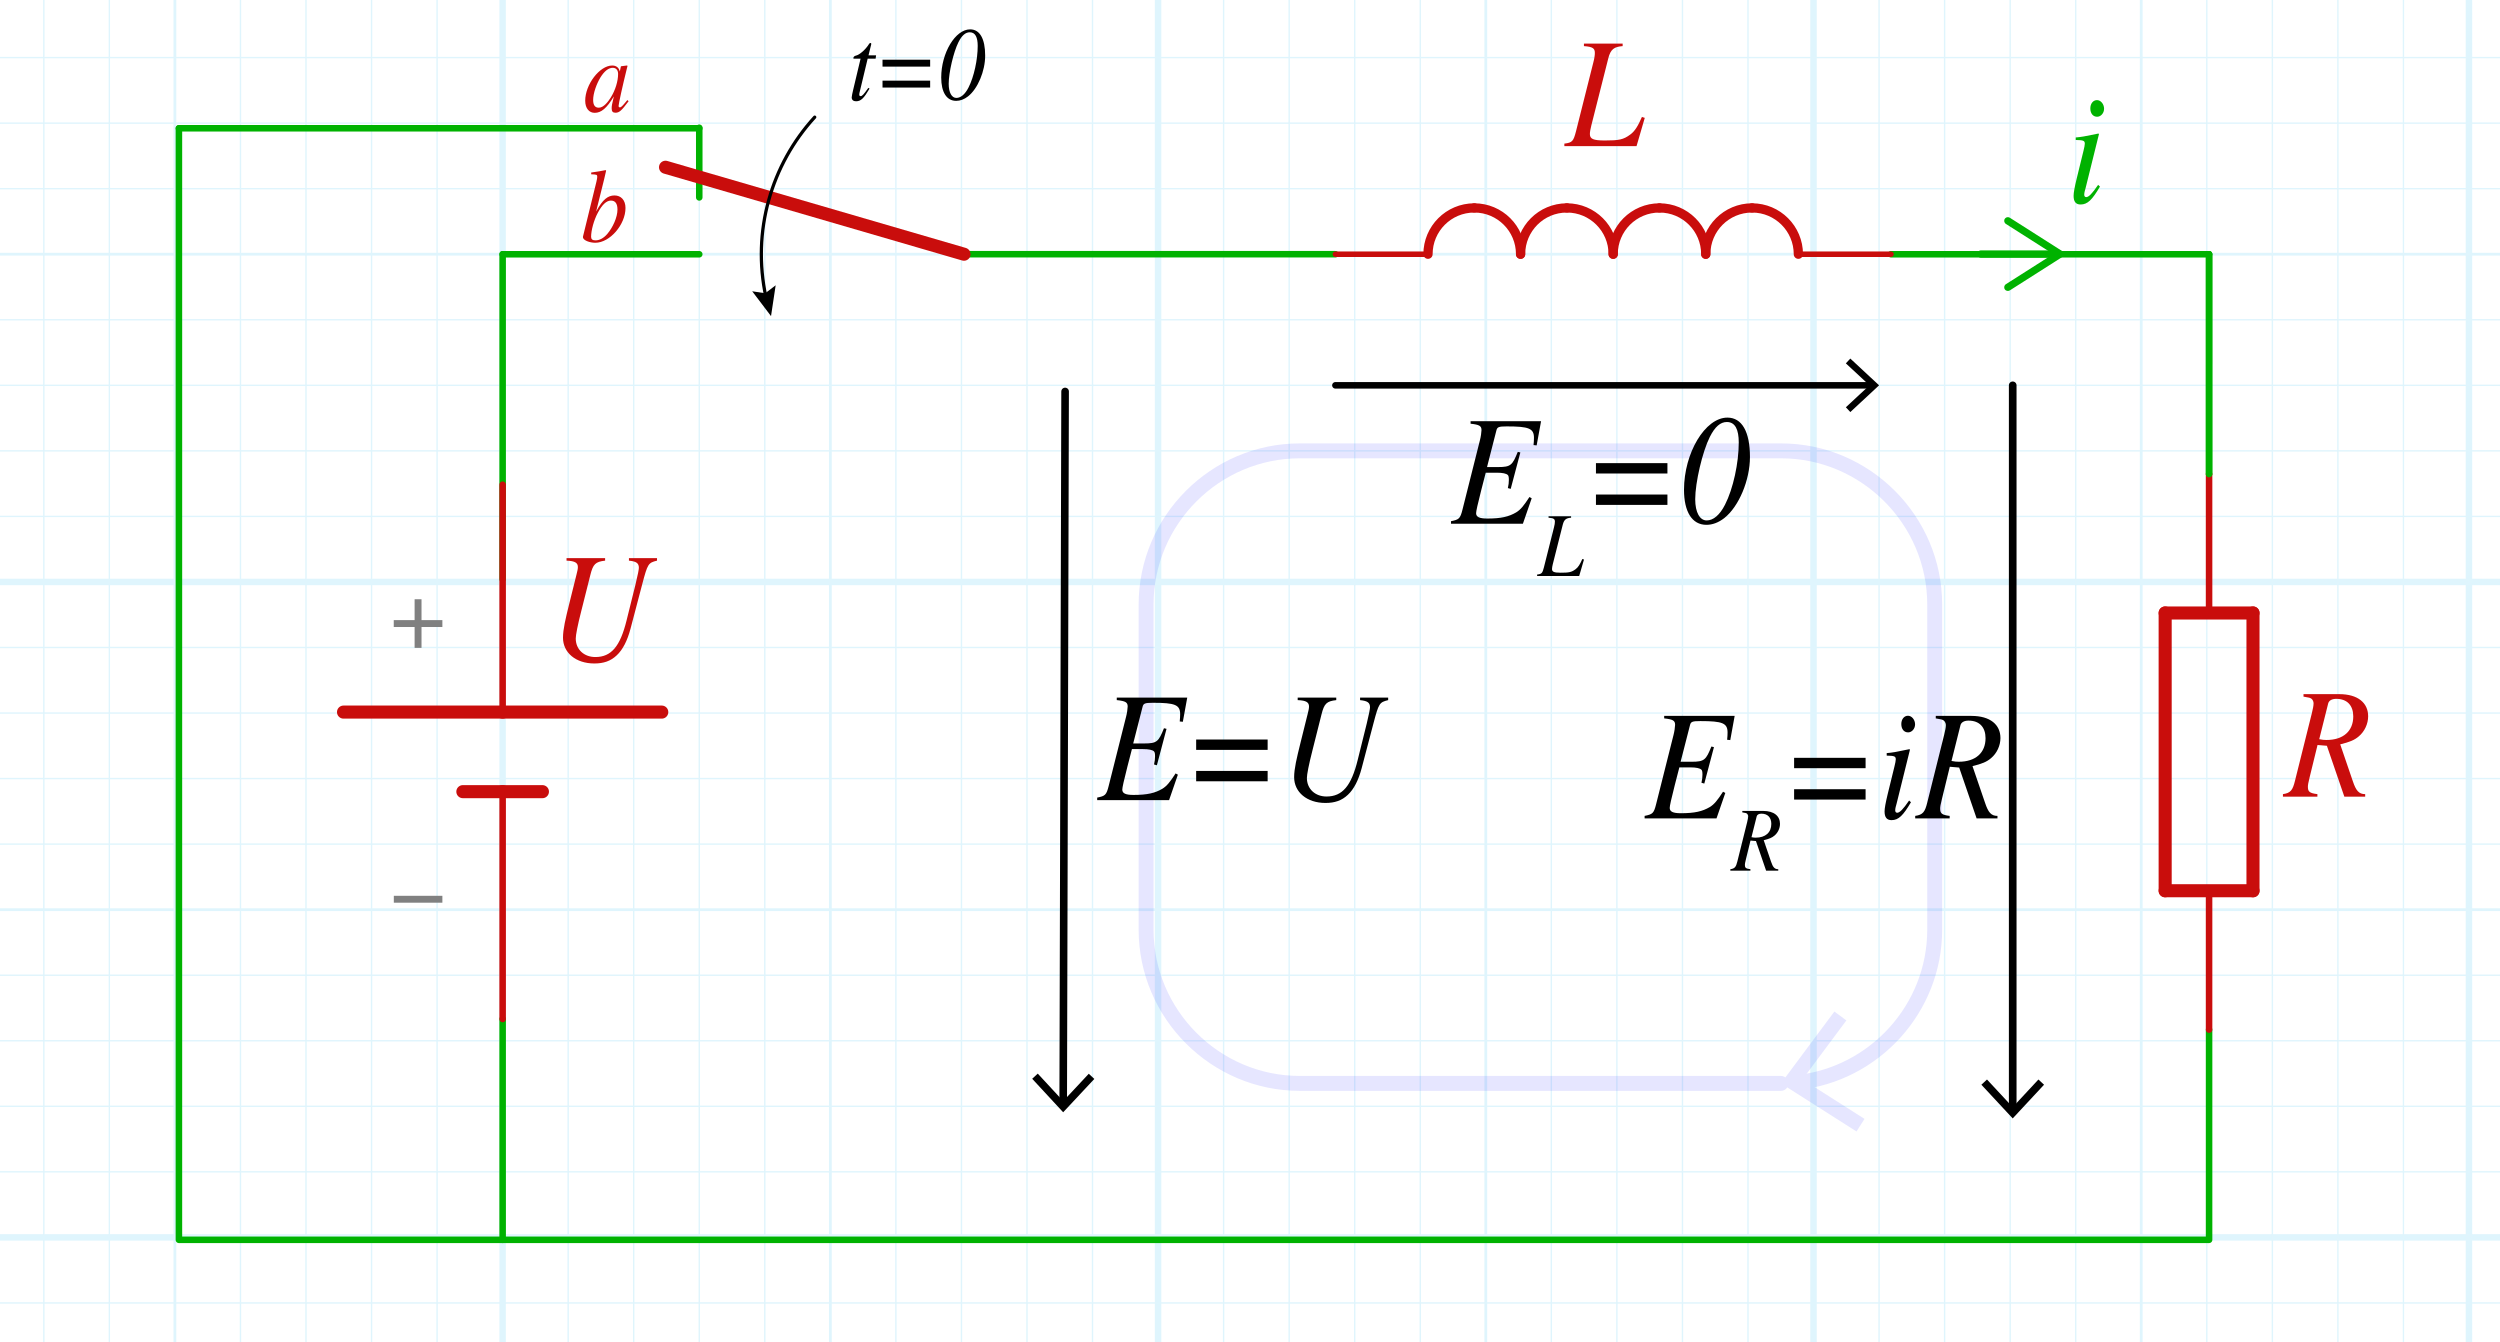 <?xml version="1.0" encoding="utf-8"?>
<!-- Generator: Adobe Illustrator 26.0.1, SVG Export Plug-In . SVG Version: 6.00 Build 0)  -->
<svg version="1.1" xmlns="http://www.w3.org/2000/svg" xmlns:xlink="http://www.w3.org/1999/xlink" x="0px" y="0px"
	 viewBox="0 0 382.233 205.252" enable-background="new 0 0 382.233 205.252" xml:space="preserve">
<g id="grid" opacity="0.5">
	<g id="Clipped_grid">
		<defs>
			<rect id="SVGID_1_" x="-40.46" y="-7.215" width="431.38" height="216.447"/>
		</defs>
		<clipPath id="SVGID_00000097485260364203136480000006977224721624850095_">
			<use xlink:href="#SVGID_1_"  overflow="visible"/>
		</clipPath>
		
			<g id="Grid_00000060005542146034257920000005065612243763103930_" opacity="0.25" clip-path="url(#SVGID_00000097485260364203136480000006977224721624850095_)">
			<g id="Horizontal_1_mm">
				
					<line fill="none" stroke="#00ABEB" stroke-width="0.211" stroke-miterlimit="10" x1="-23.631" y1="-201.645" x2="778.327" y2="-201.645"/>
				
					<line fill="none" stroke="#00ABEB" stroke-width="0.211" stroke-miterlimit="10" x1="-23.631" y1="-211.668" x2="778.327" y2="-211.668"/>
				
					<line fill="none" stroke="#00ABEB" stroke-width="0.211" stroke-miterlimit="10" x1="-23.631" y1="389.619" x2="778.327" y2="389.619"/>
				
					<line fill="none" stroke="#00ABEB" stroke-width="0.211" stroke-miterlimit="10" x1="-23.631" y1="379.596" x2="778.327" y2="379.596"/>
				
					<line fill="none" stroke="#00ABEB" stroke-width="0.211" stroke-miterlimit="10" x1="-23.631" y1="369.577" x2="778.327" y2="369.577"/>
				
					<line fill="none" stroke="#00ABEB" stroke-width="0.211" stroke-miterlimit="10" x1="-23.631" y1="359.555" x2="778.327" y2="359.555"/>
				
					<line fill="none" stroke="#00ABEB" stroke-width="0.211" stroke-miterlimit="10" x1="-23.631" y1="349.532" x2="778.327" y2="349.532"/>
				
					<line fill="none" stroke="#00ABEB" stroke-width="0.211" stroke-miterlimit="10" x1="-23.631" y1="339.513" x2="778.327" y2="339.513"/>
				
					<line fill="none" stroke="#00ABEB" stroke-width="0.211" stroke-miterlimit="10" x1="-23.631" y1="329.491" x2="778.327" y2="329.491"/>
				
					<line fill="none" stroke="#00ABEB" stroke-width="0.211" stroke-miterlimit="10" x1="-23.631" y1="319.472" x2="778.327" y2="319.472"/>
				
					<line fill="none" stroke="#00ABEB" stroke-width="0.211" stroke-miterlimit="10" x1="-23.631" y1="309.447" x2="778.327" y2="309.447"/>
				
					<line fill="none" stroke="#00ABEB" stroke-width="0.211" stroke-miterlimit="10" x1="-23.631" y1="299.425" x2="778.327" y2="299.425"/>
				
					<line fill="none" stroke="#00ABEB" stroke-width="0.211" stroke-miterlimit="10" x1="-23.631" y1="289.406" x2="778.327" y2="289.406"/>
				
					<line fill="none" stroke="#00ABEB" stroke-width="0.211" stroke-miterlimit="10" x1="-23.631" y1="279.383" x2="778.327" y2="279.383"/>
				
					<line fill="none" stroke="#00ABEB" stroke-width="0.211" stroke-miterlimit="10" x1="-23.631" y1="269.361" x2="778.327" y2="269.361"/>
				
					<line fill="none" stroke="#00ABEB" stroke-width="0.211" stroke-miterlimit="10" x1="-23.631" y1="259.341" x2="778.327" y2="259.341"/>
				
					<line fill="none" stroke="#00ABEB" stroke-width="0.211" stroke-miterlimit="10" x1="-23.631" y1="249.319" x2="778.327" y2="249.319"/>
				
					<line fill="none" stroke="#00ABEB" stroke-width="0.211" stroke-miterlimit="10" x1="-23.631" y1="239.296" x2="778.327" y2="239.296"/>
				
					<line fill="none" stroke="#00ABEB" stroke-width="0.211" stroke-miterlimit="10" x1="-23.631" y1="229.277" x2="778.327" y2="229.277"/>
				
					<line fill="none" stroke="#00ABEB" stroke-width="0.211" stroke-miterlimit="10" x1="-23.631" y1="219.255" x2="778.327" y2="219.255"/>
				
					<line fill="none" stroke="#00ABEB" stroke-width="0.211" stroke-miterlimit="10" x1="-23.631" y1="209.232" x2="778.327" y2="209.232"/>
				
					<line fill="none" stroke="#00ABEB" stroke-width="0.211" stroke-miterlimit="10" x1="-23.631" y1="199.213" x2="778.327" y2="199.213"/>
				
					<line fill="none" stroke="#00ABEB" stroke-width="0.211" stroke-miterlimit="10" x1="-23.631" y1="189.19" x2="778.327" y2="189.19"/>
				
					<line fill="none" stroke="#00ABEB" stroke-width="0.211" stroke-miterlimit="10" x1="-23.631" y1="179.166" x2="778.327" y2="179.166"/>
				
					<line fill="none" stroke="#00ABEB" stroke-width="0.211" stroke-miterlimit="10" x1="-23.631" y1="169.147" x2="778.327" y2="169.147"/>
				
					<line fill="none" stroke="#00ABEB" stroke-width="0.211" stroke-miterlimit="10" x1="-23.631" y1="159.125" x2="778.327" y2="159.125"/>
				
					<line fill="none" stroke="#00ABEB" stroke-width="0.211" stroke-miterlimit="10" x1="-23.631" y1="149.105" x2="778.327" y2="149.105"/>
				
					<line fill="none" stroke="#00ABEB" stroke-width="0.211" stroke-miterlimit="10" x1="-23.631" y1="139.083" x2="778.327" y2="139.083"/>
				
					<line fill="none" stroke="#00ABEB" stroke-width="0.211" stroke-miterlimit="10" x1="-23.631" y1="129.06" x2="778.327" y2="129.06"/>
				
					<line fill="none" stroke="#00ABEB" stroke-width="0.211" stroke-miterlimit="10" x1="-23.631" y1="119.041" x2="778.327" y2="119.041"/>
				
					<line fill="none" stroke="#00ABEB" stroke-width="0.211" stroke-miterlimit="10" x1="-23.631" y1="109.019" x2="778.327" y2="109.019"/>
				
					<line fill="none" stroke="#00ABEB" stroke-width="0.211" stroke-miterlimit="10" x1="-23.631" y1="98.996" x2="778.327" y2="98.996"/>
				
					<line fill="none" stroke="#00ABEB" stroke-width="0.211" stroke-miterlimit="10" x1="-23.631" y1="88.977" x2="778.327" y2="88.977"/>
				
					<line fill="none" stroke="#00ABEB" stroke-width="0.211" stroke-miterlimit="10" x1="-23.631" y1="78.955" x2="778.327" y2="78.955"/>
				
					<line fill="none" stroke="#00ABEB" stroke-width="0.211" stroke-miterlimit="10" x1="-23.631" y1="68.932" x2="778.327" y2="68.932"/>
				
					<line fill="none" stroke="#00ABEB" stroke-width="0.211" stroke-miterlimit="10" x1="-23.631" y1="58.913" x2="778.327" y2="58.913"/>
				
					<line fill="none" stroke="#00ABEB" stroke-width="0.211" stroke-miterlimit="10" x1="-23.631" y1="48.89" x2="778.327" y2="48.89"/>
				
					<line fill="none" stroke="#00ABEB" stroke-width="0.211" stroke-miterlimit="10" x1="-23.631" y1="38.868" x2="778.327" y2="38.868"/>
				
					<line fill="none" stroke="#00ABEB" stroke-width="0.211" stroke-miterlimit="10" x1="-23.631" y1="28.849" x2="778.327" y2="28.849"/>
				
					<line fill="none" stroke="#00ABEB" stroke-width="0.211" stroke-miterlimit="10" x1="-23.631" y1="18.826" x2="778.327" y2="18.826"/>
				
					<line fill="none" stroke="#00ABEB" stroke-width="0.211" stroke-miterlimit="10" x1="-23.631" y1="8.804" x2="778.327" y2="8.804"/>
				
					<line fill="none" stroke="#00ABEB" stroke-width="0.211" stroke-miterlimit="10" x1="-23.631" y1="-1.215" x2="778.327" y2="-1.215"/>
				
					<line fill="none" stroke="#00ABEB" stroke-width="0.211" stroke-miterlimit="10" x1="-23.631" y1="-11.24" x2="778.327" y2="-11.24"/>
				
					<line fill="none" stroke="#00ABEB" stroke-width="0.211" stroke-miterlimit="10" x1="-23.631" y1="-21.259" x2="778.327" y2="-21.259"/>
				
					<line fill="none" stroke="#00ABEB" stroke-width="0.211" stroke-miterlimit="10" x1="-23.631" y1="-31.281" x2="778.327" y2="-31.281"/>
				
					<line fill="none" stroke="#00ABEB" stroke-width="0.211" stroke-miterlimit="10" x1="-23.631" y1="-41.304" x2="778.327" y2="-41.304"/>
				
					<line fill="none" stroke="#00ABEB" stroke-width="0.211" stroke-miterlimit="10" x1="-23.631" y1="-51.323" x2="778.327" y2="-51.323"/>
				
					<line fill="none" stroke="#00ABEB" stroke-width="0.211" stroke-miterlimit="10" x1="-23.631" y1="-61.345" x2="778.327" y2="-61.345"/>
				
					<line fill="none" stroke="#00ABEB" stroke-width="0.211" stroke-miterlimit="10" x1="-23.631" y1="-71.368" x2="778.327" y2="-71.368"/>
				
					<line fill="none" stroke="#00ABEB" stroke-width="0.211" stroke-miterlimit="10" x1="-23.631" y1="-81.387" x2="778.327" y2="-81.387"/>
				
					<line fill="none" stroke="#00ABEB" stroke-width="0.211" stroke-miterlimit="10" x1="-23.631" y1="-91.41" x2="778.327" y2="-91.41"/>
				
					<line fill="none" stroke="#00ABEB" stroke-width="0.211" stroke-miterlimit="10" x1="-23.631" y1="-101.432" x2="778.327" y2="-101.432"/>
				
					<line fill="none" stroke="#00ABEB" stroke-width="0.211" stroke-miterlimit="10" x1="-23.631" y1="-111.451" x2="778.327" y2="-111.451"/>
				
					<line fill="none" stroke="#00ABEB" stroke-width="0.211" stroke-miterlimit="10" x1="-23.631" y1="-121.474" x2="778.327" y2="-121.474"/>
				
					<line fill="none" stroke="#00ABEB" stroke-width="0.211" stroke-miterlimit="10" x1="-23.631" y1="-131.496" x2="778.327" y2="-131.496"/>
				
					<line fill="none" stroke="#00ABEB" stroke-width="0.211" stroke-miterlimit="10" x1="-23.631" y1="-141.516" x2="778.327" y2="-141.516"/>
				
					<line fill="none" stroke="#00ABEB" stroke-width="0.211" stroke-miterlimit="10" x1="-23.631" y1="-151.54" x2="778.327" y2="-151.54"/>
				
					<line fill="none" stroke="#00ABEB" stroke-width="0.211" stroke-miterlimit="10" x1="-23.631" y1="-161.559" x2="778.327" y2="-161.559"/>
				
					<line fill="none" stroke="#00ABEB" stroke-width="0.211" stroke-miterlimit="10" x1="-23.631" y1="-171.581" x2="778.327" y2="-171.581"/>
				
					<line fill="none" stroke="#00ABEB" stroke-width="0.211" stroke-miterlimit="10" x1="-23.631" y1="-181.604" x2="778.327" y2="-181.604"/>
				
					<line fill="none" stroke="#00ABEB" stroke-width="0.211" stroke-miterlimit="10" x1="-23.631" y1="-191.623" x2="778.327" y2="-191.623"/>
			</g>
			<g id="Vertical_1_mm">
				<g>
					
						<line fill="none" stroke="#00ABEB" stroke-width="0.211" stroke-miterlimit="10" x1="-23.366" y1="389.57" x2="-23.366" y2="-211.934"/>
				</g>
				
					<line fill="none" stroke="#00ABEB" stroke-width="0.211" stroke-miterlimit="10" x1="-13.347" y1="389.57" x2="-13.347" y2="-211.934"/>
				
					<line fill="none" stroke="#00ABEB" stroke-width="0.211" stroke-miterlimit="10" x1="-3.324" y1="389.57" x2="-3.324" y2="-211.934"/>
				
					<line fill="none" stroke="#00ABEB" stroke-width="0.211" stroke-miterlimit="10" x1="6.699" y1="389.57" x2="6.699" y2="-211.934"/>
				
					<line fill="none" stroke="#00ABEB" stroke-width="0.211" stroke-miterlimit="10" x1="16.718" y1="389.57" x2="16.718" y2="-211.934"/>
				
					<line fill="none" stroke="#00ABEB" stroke-width="0.211" stroke-miterlimit="10" x1="26.74" y1="389.57" x2="26.74" y2="-211.934"/>
				
					<line fill="none" stroke="#00ABEB" stroke-width="0.211" stroke-miterlimit="10" x1="36.763" y1="389.57" x2="36.763" y2="-211.934"/>
				
					<line fill="none" stroke="#00ABEB" stroke-width="0.211" stroke-miterlimit="10" x1="46.782" y1="389.57" x2="46.782" y2="-211.934"/>
				
					<line fill="none" stroke="#00ABEB" stroke-width="0.211" stroke-miterlimit="10" x1="56.806" y1="389.57" x2="56.806" y2="-211.934"/>
				
					<line fill="none" stroke="#00ABEB" stroke-width="0.211" stroke-miterlimit="10" x1="66.825" y1="389.57" x2="66.825" y2="-211.934"/>
				
					<line fill="none" stroke="#00ABEB" stroke-width="0.211" stroke-miterlimit="10" x1="76.848" y1="389.57" x2="76.848" y2="-211.934"/>
				
					<line fill="none" stroke="#00ABEB" stroke-width="0.211" stroke-miterlimit="10" x1="86.87" y1="389.57" x2="86.87" y2="-211.934"/>
				
					<line fill="none" stroke="#00ABEB" stroke-width="0.211" stroke-miterlimit="10" x1="96.889" y1="389.57" x2="96.889" y2="-211.934"/>
				
					<line fill="none" stroke="#00ABEB" stroke-width="0.211" stroke-miterlimit="10" x1="106.912" y1="389.57" x2="106.912" y2="-211.934"/>
				
					<line fill="none" stroke="#00ABEB" stroke-width="0.211" stroke-miterlimit="10" x1="116.934" y1="389.57" x2="116.934" y2="-211.934"/>
				
					<line fill="none" stroke="#00ABEB" stroke-width="0.211" stroke-miterlimit="10" x1="126.954" y1="389.57" x2="126.954" y2="-211.934"/>
				
					<line fill="none" stroke="#00ABEB" stroke-width="0.211" stroke-miterlimit="10" x1="136.976" y1="389.57" x2="136.976" y2="-211.934"/>
				
					<line fill="none" stroke="#00ABEB" stroke-width="0.211" stroke-miterlimit="10" x1="146.999" y1="389.57" x2="146.999" y2="-211.934"/>
				
					<line fill="none" stroke="#00ABEB" stroke-width="0.211" stroke-miterlimit="10" x1="157.018" y1="389.57" x2="157.018" y2="-211.934"/>
				
					<line fill="none" stroke="#00ABEB" stroke-width="0.211" stroke-miterlimit="10" x1="167.04" y1="389.57" x2="167.04" y2="-211.934"/>
				
					<line fill="none" stroke="#00ABEB" stroke-width="0.211" stroke-miterlimit="10" x1="177.063" y1="389.57" x2="177.063" y2="-211.934"/>
				
					<line fill="none" stroke="#00ABEB" stroke-width="0.211" stroke-miterlimit="10" x1="187.082" y1="389.57" x2="187.082" y2="-211.934"/>
				
					<line fill="none" stroke="#00ABEB" stroke-width="0.211" stroke-miterlimit="10" x1="197.105" y1="389.57" x2="197.105" y2="-211.934"/>
				
					<line fill="none" stroke="#00ABEB" stroke-width="0.211" stroke-miterlimit="10" x1="207.127" y1="389.57" x2="207.127" y2="-211.934"/>
				
					<line fill="none" stroke="#00ABEB" stroke-width="0.211" stroke-miterlimit="10" x1="217.148" y1="389.57" x2="217.148" y2="-211.934"/>
				
					<line fill="none" stroke="#00ABEB" stroke-width="0.211" stroke-miterlimit="10" x1="227.17" y1="389.57" x2="227.17" y2="-211.934"/>
				
					<line fill="none" stroke="#00ABEB" stroke-width="0.211" stroke-miterlimit="10" x1="237.189" y1="389.57" x2="237.189" y2="-211.934"/>
				
					<line fill="none" stroke="#00ABEB" stroke-width="0.211" stroke-miterlimit="10" x1="247.212" y1="389.57" x2="247.212" y2="-211.934"/>
				
					<line fill="none" stroke="#00ABEB" stroke-width="0.211" stroke-miterlimit="10" x1="257.235" y1="389.57" x2="257.235" y2="-211.934"/>
				
					<line fill="none" stroke="#00ABEB" stroke-width="0.211" stroke-miterlimit="10" x1="267.253" y1="389.57" x2="267.253" y2="-211.934"/>
				
					<line fill="none" stroke="#00ABEB" stroke-width="0.211" stroke-miterlimit="10" x1="277.276" y1="389.57" x2="277.276" y2="-211.934"/>
				
					<line fill="none" stroke="#00ABEB" stroke-width="0.211" stroke-miterlimit="10" x1="287.299" y1="389.57" x2="287.299" y2="-211.934"/>
				
					<line fill="none" stroke="#00ABEB" stroke-width="0.211" stroke-miterlimit="10" x1="297.318" y1="389.57" x2="297.318" y2="-211.934"/>
				
					<line fill="none" stroke="#00ABEB" stroke-width="0.211" stroke-miterlimit="10" x1="307.34" y1="389.57" x2="307.34" y2="-211.934"/>
				
					<line fill="none" stroke="#00ABEB" stroke-width="0.211" stroke-miterlimit="10" x1="317.363" y1="389.57" x2="317.363" y2="-211.934"/>
				
					<line fill="none" stroke="#00ABEB" stroke-width="0.211" stroke-miterlimit="10" x1="327.382" y1="389.57" x2="327.382" y2="-211.934"/>
				
					<line fill="none" stroke="#00ABEB" stroke-width="0.211" stroke-miterlimit="10" x1="337.404" y1="389.57" x2="337.404" y2="-211.934"/>
				
					<line fill="none" stroke="#00ABEB" stroke-width="0.211" stroke-miterlimit="10" x1="347.427" y1="389.57" x2="347.427" y2="-211.934"/>
				
					<line fill="none" stroke="#00ABEB" stroke-width="0.211" stroke-miterlimit="10" x1="357.446" y1="389.57" x2="357.446" y2="-211.934"/>
				
					<line fill="none" stroke="#00ABEB" stroke-width="0.211" stroke-miterlimit="10" x1="367.469" y1="389.57" x2="367.469" y2="-211.934"/>
				
					<line fill="none" stroke="#00ABEB" stroke-width="0.211" stroke-miterlimit="10" x1="377.488" y1="389.57" x2="377.488" y2="-211.934"/>
				
					<line fill="none" stroke="#00ABEB" stroke-width="0.211" stroke-miterlimit="10" x1="387.512" y1="389.57" x2="387.512" y2="-211.934"/>
				
					<line fill="none" stroke="#00ABEB" stroke-width="0.211" stroke-miterlimit="10" x1="397.534" y1="389.57" x2="397.534" y2="-211.934"/>
				
					<line fill="none" stroke="#00ABEB" stroke-width="0.211" stroke-miterlimit="10" x1="407.554" y1="389.57" x2="407.554" y2="-211.934"/>
				
					<line fill="none" stroke="#00ABEB" stroke-width="0.211" stroke-miterlimit="10" x1="417.576" y1="389.57" x2="417.576" y2="-211.934"/>
				
					<line fill="none" stroke="#00ABEB" stroke-width="0.211" stroke-miterlimit="10" x1="427.599" y1="389.57" x2="427.599" y2="-211.934"/>
				
					<line fill="none" stroke="#00ABEB" stroke-width="0.211" stroke-miterlimit="10" x1="437.618" y1="389.57" x2="437.618" y2="-211.934"/>
				
					<line fill="none" stroke="#00ABEB" stroke-width="0.211" stroke-miterlimit="10" x1="447.64" y1="389.57" x2="447.64" y2="-211.934"/>
				
					<line fill="none" stroke="#00ABEB" stroke-width="0.211" stroke-miterlimit="10" x1="457.663" y1="389.57" x2="457.663" y2="-211.934"/>
				
					<line fill="none" stroke="#00ABEB" stroke-width="0.211" stroke-miterlimit="10" x1="467.682" y1="389.57" x2="467.682" y2="-211.934"/>
				
					<line fill="none" stroke="#00ABEB" stroke-width="0.211" stroke-miterlimit="10" x1="477.705" y1="389.57" x2="477.705" y2="-211.934"/>
				
					<line fill="none" stroke="#00ABEB" stroke-width="0.211" stroke-miterlimit="10" x1="487.727" y1="389.57" x2="487.727" y2="-211.934"/>
				
					<line fill="none" stroke="#00ABEB" stroke-width="0.211" stroke-miterlimit="10" x1="497.746" y1="389.57" x2="497.746" y2="-211.934"/>
				
					<line fill="none" stroke="#00ABEB" stroke-width="0.211" stroke-miterlimit="10" x1="507.769" y1="389.57" x2="507.769" y2="-211.934"/>
				
					<line fill="none" stroke="#00ABEB" stroke-width="0.211" stroke-miterlimit="10" x1="517.791" y1="389.57" x2="517.791" y2="-211.934"/>
				
					<line fill="none" stroke="#00ABEB" stroke-width="0.211" stroke-miterlimit="10" x1="527.81" y1="389.57" x2="527.81" y2="-211.934"/>
				
					<line fill="none" stroke="#00ABEB" stroke-width="0.211" stroke-miterlimit="10" x1="537.835" y1="389.57" x2="537.835" y2="-211.934"/>
				
					<line fill="none" stroke="#00ABEB" stroke-width="0.211" stroke-miterlimit="10" x1="547.854" y1="389.57" x2="547.854" y2="-211.934"/>
				
					<line fill="none" stroke="#00ABEB" stroke-width="0.211" stroke-miterlimit="10" x1="557.876" y1="389.57" x2="557.876" y2="-211.934"/>
				
					<line fill="none" stroke="#00ABEB" stroke-width="0.211" stroke-miterlimit="10" x1="567.899" y1="389.57" x2="567.899" y2="-211.934"/>
				
					<line fill="none" stroke="#00ABEB" stroke-width="0.211" stroke-miterlimit="10" x1="577.918" y1="389.57" x2="577.918" y2="-211.934"/>
				
					<line fill="none" stroke="#00ABEB" stroke-width="0.211" stroke-miterlimit="10" x1="587.94" y1="389.57" x2="587.94" y2="-211.934"/>
				
					<line fill="none" stroke="#00ABEB" stroke-width="0.211" stroke-miterlimit="10" x1="597.963" y1="389.57" x2="597.963" y2="-211.934"/>
				
					<line fill="none" stroke="#00ABEB" stroke-width="0.211" stroke-miterlimit="10" x1="607.982" y1="389.57" x2="607.982" y2="-211.934"/>
				
					<line fill="none" stroke="#00ABEB" stroke-width="0.211" stroke-miterlimit="10" x1="618.004" y1="389.57" x2="618.004" y2="-211.934"/>
				
					<line fill="none" stroke="#00ABEB" stroke-width="0.211" stroke-miterlimit="10" x1="628.027" y1="389.57" x2="628.027" y2="-211.934"/>
				
					<line fill="none" stroke="#00ABEB" stroke-width="0.211" stroke-miterlimit="10" x1="638.046" y1="389.57" x2="638.046" y2="-211.934"/>
				
					<line fill="none" stroke="#00ABEB" stroke-width="0.211" stroke-miterlimit="10" x1="648.069" y1="389.57" x2="648.069" y2="-211.934"/>
				
					<line fill="none" stroke="#00ABEB" stroke-width="0.211" stroke-miterlimit="10" x1="658.091" y1="389.57" x2="658.091" y2="-211.934"/>
				
					<line fill="none" stroke="#00ABEB" stroke-width="0.211" stroke-miterlimit="10" x1="668.11" y1="389.57" x2="668.11" y2="-211.934"/>
				
					<line fill="none" stroke="#00ABEB" stroke-width="0.211" stroke-miterlimit="10" x1="678.133" y1="389.57" x2="678.133" y2="-211.934"/>
				
					<line fill="none" stroke="#00ABEB" stroke-width="0.211" stroke-miterlimit="10" x1="688.155" y1="389.57" x2="688.155" y2="-211.934"/>
				
					<line fill="none" stroke="#00ABEB" stroke-width="0.211" stroke-miterlimit="10" x1="698.176" y1="389.57" x2="698.176" y2="-211.934"/>
				
					<line fill="none" stroke="#00ABEB" stroke-width="0.211" stroke-miterlimit="10" x1="708.199" y1="389.57" x2="708.199" y2="-211.934"/>
				
					<line fill="none" stroke="#00ABEB" stroke-width="0.211" stroke-miterlimit="10" x1="718.218" y1="389.57" x2="718.218" y2="-211.934"/>
				
					<line fill="none" stroke="#00ABEB" stroke-width="0.211" stroke-miterlimit="10" x1="728.24" y1="389.57" x2="728.24" y2="-211.934"/>
				
					<line fill="none" stroke="#00ABEB" stroke-width="0.211" stroke-miterlimit="10" x1="738.263" y1="389.57" x2="738.263" y2="-211.934"/>
				
					<line fill="none" stroke="#00ABEB" stroke-width="0.211" stroke-miterlimit="10" x1="748.282" y1="389.57" x2="748.282" y2="-211.934"/>
				
					<line fill="none" stroke="#00ABEB" stroke-width="0.211" stroke-miterlimit="10" x1="758.305" y1="389.57" x2="758.305" y2="-211.934"/>
				
					<line fill="none" stroke="#00ABEB" stroke-width="0.211" stroke-miterlimit="10" x1="768.327" y1="389.57" x2="768.327" y2="-211.934"/>
				
					<line fill="none" stroke="#00ABEB" stroke-width="0.211" stroke-miterlimit="10" x1="778.346" y1="389.57" x2="778.346" y2="-211.934"/>
			</g>
			<g id="Horizontal_5_mm_1_">
				
					<line fill="none" stroke="#00ABEB" stroke-width="0.422" stroke-miterlimit="10" x1="-24.603" y1="389.619" x2="778.327" y2="389.619"/>
				
					<line fill="none" stroke="#00ABEB" stroke-width="0.422" stroke-miterlimit="10" x1="-24.603" y1="339.513" x2="778.327" y2="339.513"/>
				
					<line fill="none" stroke="#00ABEB" stroke-width="0.422" stroke-miterlimit="10" x1="-24.603" y1="289.406" x2="778.327" y2="289.406"/>
				
					<line fill="none" stroke="#00ABEB" stroke-width="0.422" stroke-miterlimit="10" x1="-24.603" y1="239.296" x2="778.327" y2="239.296"/>
				
					<line fill="none" stroke="#00ABEB" stroke-width="0.422" stroke-miterlimit="10" x1="-24.603" y1="189.19" x2="778.327" y2="189.19"/>
				
					<line fill="none" stroke="#00ABEB" stroke-width="0.422" stroke-miterlimit="10" x1="-24.603" y1="139.083" x2="778.327" y2="139.083"/>
				
					<line fill="none" stroke="#00ABEB" stroke-width="0.422" stroke-miterlimit="10" x1="-24.603" y1="88.977" x2="778.327" y2="88.977"/>
				
					<line fill="none" stroke="#00ABEB" stroke-width="0.422" stroke-miterlimit="10" x1="-24.603" y1="38.868" x2="778.327" y2="38.868"/>
				
					<line fill="none" stroke="#00ABEB" stroke-width="0.422" stroke-miterlimit="10" x1="-24.603" y1="-11.24" x2="778.327" y2="-11.24"/>
				
					<line fill="none" stroke="#00ABEB" stroke-width="0.422" stroke-miterlimit="10" x1="-24.603" y1="-61.345" x2="778.327" y2="-61.345"/>
				
					<line fill="none" stroke="#00ABEB" stroke-width="0.422" stroke-miterlimit="10" x1="-24.603" y1="-111.451" x2="778.327" y2="-111.451"/>
			</g>
			<g id="Vertical_5_mm">
				
					<line fill="none" stroke="#00ABEB" stroke-width="0.422" stroke-miterlimit="10" x1="-23.366" y1="389.57" x2="-23.366" y2="-212.906"/>
				
					<line fill="none" stroke="#00ABEB" stroke-width="0.422" stroke-miterlimit="10" x1="26.74" y1="389.57" x2="26.74" y2="-212.906"/>
				
					<line fill="none" stroke="#00ABEB" stroke-width="0.422" stroke-miterlimit="10" x1="76.848" y1="389.57" x2="76.848" y2="-212.906"/>
				
					<line fill="none" stroke="#00ABEB" stroke-width="0.422" stroke-miterlimit="10" x1="126.954" y1="389.57" x2="126.954" y2="-212.906"/>
				
					<line fill="none" stroke="#00ABEB" stroke-width="0.422" stroke-miterlimit="10" x1="177.063" y1="389.57" x2="177.063" y2="-212.906"/>
				
					<line fill="none" stroke="#00ABEB" stroke-width="0.422" stroke-miterlimit="10" x1="227.17" y1="389.57" x2="227.17" y2="-212.906"/>
				
					<line fill="none" stroke="#00ABEB" stroke-width="0.422" stroke-miterlimit="10" x1="277.276" y1="389.57" x2="277.276" y2="-212.906"/>
				
					<line fill="none" stroke="#00ABEB" stroke-width="0.422" stroke-miterlimit="10" x1="327.382" y1="389.57" x2="327.382" y2="-212.906"/>
				
					<line fill="none" stroke="#00ABEB" stroke-width="0.422" stroke-miterlimit="10" x1="377.488" y1="389.57" x2="377.488" y2="-212.906"/>
				
					<line fill="none" stroke="#00ABEB" stroke-width="0.422" stroke-miterlimit="10" x1="427.599" y1="389.57" x2="427.599" y2="-212.906"/>
				
					<line fill="none" stroke="#00ABEB" stroke-width="0.422" stroke-miterlimit="10" x1="477.705" y1="389.57" x2="477.705" y2="-212.906"/>
				
					<line fill="none" stroke="#00ABEB" stroke-width="0.422" stroke-miterlimit="10" x1="527.81" y1="389.57" x2="527.81" y2="-212.906"/>
				
					<line fill="none" stroke="#00ABEB" stroke-width="0.422" stroke-miterlimit="10" x1="577.918" y1="389.57" x2="577.918" y2="-212.906"/>
				
					<line fill="none" stroke="#00ABEB" stroke-width="0.422" stroke-miterlimit="10" x1="628.027" y1="389.57" x2="628.027" y2="-212.906"/>
				
					<line fill="none" stroke="#00ABEB" stroke-width="0.422" stroke-miterlimit="10" x1="678.133" y1="389.57" x2="678.133" y2="-212.906"/>
				
					<line fill="none" stroke="#00ABEB" stroke-width="0.422" stroke-miterlimit="10" x1="728.24" y1="389.57" x2="728.24" y2="-212.906"/>
				
					<line fill="none" stroke="#00ABEB" stroke-width="0.422" stroke-miterlimit="10" x1="778.346" y1="389.57" x2="778.346" y2="-212.906"/>
			</g>
			<g id="Horizontal_10_mm">
				
					<line id="_x31_9_1_" fill="none" stroke="#00ABEB" stroke-width="0.985" stroke-miterlimit="10" x1="-24.603" y1="389.619" x2="778.327" y2="389.619"/>
				
					<line id="_x32_0" fill="none" stroke="#00ABEB" stroke-width="0.985" stroke-miterlimit="10" x1="-24.603" y1="289.406" x2="778.327" y2="289.406"/>
				
					<line id="_x32_1" fill="none" stroke="#00ABEB" stroke-width="0.985" stroke-miterlimit="10" x1="-24.603" y1="189.19" x2="778.327" y2="189.19"/>
				
					<line id="_x32_2" fill="none" stroke="#00ABEB" stroke-width="0.985" stroke-miterlimit="10" x1="-24.603" y1="88.977" x2="778.327" y2="88.977"/>
				
					<line id="_x32_3" fill="none" stroke="#00ABEB" stroke-width="0.985" stroke-miterlimit="10" x1="-24.603" y1="-11.24" x2="778.327" y2="-11.24"/>
				
					<line id="_x32_4" fill="none" stroke="#00ABEB" stroke-width="0.985" stroke-miterlimit="10" x1="-24.603" y1="-111.451" x2="778.327" y2="-111.451"/>
				
					<line id="_x32_5" fill="none" stroke="#00ABEB" stroke-width="0.985" stroke-miterlimit="10" x1="-24.603" y1="-211.668" x2="778.327" y2="-211.668"/>
			</g>
			<g id="Vertical_10_mm">
				
					<line id="_x30_" fill="none" stroke="#00ABEB" stroke-width="0.985" stroke-miterlimit="10" x1="-23.366" y1="389.57" x2="-23.366" y2="-212.906"/>
				
					<line id="_x31_" fill="none" stroke="#00ABEB" stroke-width="0.985" stroke-miterlimit="10" x1="76.848" y1="389.57" x2="76.848" y2="-212.906"/>
				
					<line id="_x32_" fill="none" stroke="#00ABEB" stroke-width="0.985" stroke-miterlimit="10" x1="177.063" y1="389.57" x2="177.063" y2="-212.906"/>
				
					<line id="_x33_" fill="none" stroke="#00ABEB" stroke-width="0.985" stroke-miterlimit="10" x1="277.276" y1="389.57" x2="277.276" y2="-212.906"/>
				
					<line id="_x34_" fill="none" stroke="#00ABEB" stroke-width="0.985" stroke-miterlimit="10" x1="377.488" y1="389.57" x2="377.488" y2="-212.906"/>
				
					<line id="_x35_" fill="none" stroke="#00ABEB" stroke-width="0.985" stroke-miterlimit="10" x1="477.705" y1="389.57" x2="477.705" y2="-212.906"/>
				
					<line id="_x36_" fill="none" stroke="#00ABEB" stroke-width="0.985" stroke-miterlimit="10" x1="577.918" y1="389.57" x2="577.918" y2="-212.906"/>
				
					<line id="_x37_" fill="none" stroke="#00ABEB" stroke-width="0.985" stroke-miterlimit="10" x1="678.133" y1="389.57" x2="678.133" y2="-212.906"/>
				
					<line id="_x38_" fill="none" stroke="#00ABEB" stroke-width="0.985" stroke-miterlimit="10" x1="778.346" y1="389.57" x2="778.346" y2="-212.906"/>
			</g>
		</g>
	</g>
</g>
<g id="base">
	
		<line fill="none" stroke="#00B200" stroke-linecap="round" stroke-linejoin="round" stroke-miterlimit="11.339" x1="27.354" y1="19.616" x2="106.912" y2="19.616"/>
	
		<line fill="none" stroke="#00B200" stroke-linecap="round" stroke-linejoin="round" stroke-miterlimit="11.339" x1="337.753" y1="157.426" x2="337.753" y2="189.56"/>
	
		<line fill="none" stroke="#00B200" stroke-linecap="round" stroke-linejoin="round" stroke-miterlimit="11.339" x1="337.753" y1="38.875" x2="337.752" y2="72.486"/>
	
		<line fill="none" stroke="#C90D0C" stroke-linecap="round" stroke-miterlimit="11.339" x1="337.752" y1="157.426" x2="337.752" y2="136.191"/>
	
		<line fill="none" stroke="#C90D0C" stroke-linecap="round" stroke-miterlimit="11.339" x1="337.752" y1="72.486" x2="337.752" y2="93.721"/>
	
		<line fill="none" stroke="#C90D0C" stroke-width="2" stroke-linecap="round" stroke-miterlimit="11.339" x1="344.467" y1="136.191" x2="344.467" y2="93.721"/>
	
		<line fill="none" stroke="#C90D0C" stroke-width="2" stroke-linecap="round" stroke-miterlimit="11.339" x1="331.038" y1="93.721" x2="331.038" y2="136.191"/>
	
		<line fill="none" stroke="#C90D0C" stroke-width="2" stroke-linecap="round" stroke-miterlimit="11.339" x1="344.467" y1="93.721" x2="331.038" y2="93.721"/>
	
		<line fill="none" stroke="#C90D0C" stroke-width="2" stroke-linecap="round" stroke-miterlimit="11.339" x1="344.467" y1="136.191" x2="331.038" y2="136.191"/>
	<g enable-background="new    ">
		<path fill="#C90D0C" d="M357.651,106.129c2.862,0,4.423,1.344,4.423,3.384c0,1.152-0.542,2.328-1.431,3.072
			c-0.672,0.576-1.388,0.864-2.84,1.224l1.93,5.641c0.477,1.416,0.911,1.968,1.886,1.968v0.384h-3.187l-2.667-7.777l-1.431-0.12
			l-1.192,4.872c-0.239,0.936-0.282,1.272-0.282,1.512c0,0.72,0.217,0.984,1.453,1.128v0.384h-5.269v-0.384
			c1.192-0.168,1.496-0.624,1.843-2.04l2.581-10.345c0.151-0.648,0.26-1.104,0.26-1.512c0-0.264-0.151-0.552-0.303-0.672
			c-0.239-0.168-0.325-0.192-1.236-0.336v-0.384H357.651z M354.594,113.018c0.542,0.096,0.715,0.12,1.105,0.12
			c2.581,0,4.098-1.368,4.098-3.601c0-1.656-0.911-2.688-2.602-2.688c-0.672,0-1.127,0.264-1.236,0.72L354.594,113.018z"/>
	</g>
	<g display="none" enable-background="new    ">
		<path display="inline" fill="#808080" d="M337.885,136.223c2.245-0.441,3.899-2.159,4.49-4.842
			c-0.635,0.687-1.344,0.933-2.215,0.933c-1.596,0-2.659-1.325-2.659-3.321c0-2.208,1.315-3.86,3.072-3.86
			c0.945,0,1.743,0.458,2.319,1.243c0.591,0.818,0.945,1.996,0.945,3.37c0,1.881-0.591,3.664-1.772,4.858
			c-1.256,1.259-2.216,1.652-4.136,1.946L337.885,136.223z M342.405,129.746c0-2.748-0.665-4.155-1.95-4.155
			c-0.443,0-0.827,0.196-1.078,0.556c-0.295,0.441-0.517,1.407-0.517,2.29c0,1.946,0.709,3.173,1.816,3.173
			c0.65,0,1.729-0.36,1.729-1.227V129.746z"/>
		<path display="inline" fill="#808080" d="M348.136,136.42c-2.526,0-3.338-3.042-3.338-5.725c0-2.895,1.019-5.562,3.397-5.562
			c1.935,0,3.279,2.306,3.279,5.66C351.474,133.606,350.543,136.42,348.136,136.42z M348.106,125.558
			c-1.226,0-1.891,1.93-1.891,5.251c0,3.32,0.65,5.185,1.92,5.185c1.255,0,1.92-1.881,1.92-5.12
			C350.056,127.472,349.406,125.558,348.106,125.558z"/>
		<path display="inline" fill="#808080" d="M355.522,136.42c-2.526,0-3.338-3.042-3.338-5.725c0-2.895,1.019-5.562,3.397-5.562
			c1.935,0,3.279,2.306,3.279,5.66C358.86,133.606,357.929,136.42,355.522,136.42z M355.492,125.558
			c-1.226,0-1.891,1.93-1.891,5.251c0,3.32,0.65,5.185,1.92,5.185c1.255,0,1.92-1.881,1.92-5.12
			C357.442,127.472,356.792,125.558,355.492,125.558z"/>
		<path display="inline" fill="#808080" d="M369.244,136.191l0.104-2.633c1.255-0.344,2.083-2.143,2.083-3.894
			c0-2.322-1.093-3.942-3.028-3.942c-2.009,0-3.028,1.979-3.028,3.942c0,1.604,0.768,3.484,2.068,3.894l0.133,2.633h-4.239v-2.797
			h0.37c0.015,0.998,0.266,1.243,0.916,1.243h2.23l-0.03-0.605c-2.053-0.638-3.131-1.963-3.131-4.334
			c0-2.225,1.728-4.564,4.712-4.564c2.924,0,4.712,2.126,4.712,4.564c0,2.388-1.182,3.713-3.176,4.334l-0.03,0.605h2.275
			c0.605,0,0.886-0.393,0.916-1.21h0.37v2.764H369.244z"/>
	</g>
	<g enable-background="new    ">
		<path fill="#C90D0C" d="M250.216,22.341h-11.037v-0.384c1.214-0.144,1.388-0.36,1.778-1.872l2.646-10.513
			c0.173-0.648,0.238-1.128,0.238-1.488c0-0.696-0.325-0.936-1.669-1.032V6.668h5.919v0.384c-1.301,0.096-1.843,0.48-2.19,1.849
			l-2.602,10.297c-0.13,0.552-0.217,0.96-0.217,1.296c0,0.744,0.499,0.984,2.277,0.984c2.168,0,2.84-0.12,3.903-0.912
			c0.694-0.504,1.171-1.296,1.778-2.688l0.434,0.144L250.216,22.341z"/>
	</g>
	<g enable-background="new    ">
		<path fill="#00B200" d="M321.071,28.531c-1.192,2.016-1.886,2.736-2.97,2.736c-0.716,0-1.062-0.432-1.062-1.32
			c0-0.48,0.152-1.32,0.477-2.664l1.041-4.249c0.108-0.432,0.195-0.864,0.195-1.056c0-0.48-0.217-0.552-1.388-0.576v-0.384
			c0.846-0.072,1.279-0.144,3.469-0.6l0.087,0.072l-2.039,8.232c-0.108,0.408-0.217,0.72-0.217,1.056c0,0.24,0.13,0.36,0.304,0.36
			c0.369,0,0.889-0.504,1.821-1.872L321.071,28.531z M320.638,17.85c-0.628,0-1.041-0.504-1.041-1.272
			c0-0.744,0.434-1.272,1.019-1.272s1.084,0.624,1.084,1.32C321.7,17.298,321.202,17.85,320.638,17.85z"/>
	</g>
	
		<line fill="none" stroke="#00B200" stroke-linecap="round" stroke-linejoin="round" stroke-miterlimit="11.339" x1="337.753" y1="38.875" x2="289.114" y2="38.872"/>
	<line fill="none" stroke="#00B200" stroke-miterlimit="11.339" x1="337.753" y1="189.56" x2="27.354" y2="189.56"/>
	<g>
		<g>
			
				<line fill="none" stroke="#00B200" stroke-width="1.121" stroke-linecap="round" stroke-linejoin="round" x1="314.18" y1="38.844" x2="302.871" y2="38.844"/>
			<g>
				<path fill="#00B200" d="M306.516,33.462c-0.166,0.261-0.089,0.608,0.172,0.774l7.235,4.608l-7.235,4.608
					c-0.261,0.166-0.338,0.514-0.172,0.774c0.166,0.261,0.515,0.336,0.774,0.172l7.978-5.081c0.161-0.103,0.259-0.281,0.259-0.473
					c0-0.192-0.098-0.37-0.259-0.473l-7.978-5.081c-0.093-0.059-0.198-0.088-0.301-0.088
					C306.805,33.203,306.624,33.295,306.516,33.462z"/>
			</g>
		</g>
	</g>
	
		<line fill="none" stroke="#00B200" stroke-linecap="round" stroke-linejoin="round" stroke-miterlimit="11.339" x1="337.753" y1="38.875" x2="337.752" y2="72.486"/>
	<g opacity="0.1">
		<path fill="none" d="M266.469,47.656"/>
	</g>
	<g opacity="0.1">
		<path fill="none" d="M235.176,47.656"/>
	</g>
	<g display="none" enable-background="new    ">
		<path display="inline" fill="#808080" d="M302.017,30.093v-0.246c1.093-0.065,1.403-0.409,1.403-1.309v-7.344
			c0-0.556-0.133-0.801-0.443-0.801c-0.148,0-0.399,0.082-0.665,0.196l-0.399,0.163v-0.229l2.644-1.489l0.133,0.049v9.765
			c0,0.704,0.295,0.998,1.403,0.998v0.246H302.017z"/>
		<path display="inline" fill="#808080" d="M319.58,30.093v-0.246c0.827-0.098,0.96-0.278,0.96-1.227v-3.37
			c0-1.292-0.296-1.832-1.138-1.832c-0.694,0-1.137,0.294-1.58,0.998v4.122c0,1.063,0.221,1.292,1.063,1.309v0.246h-3.309v-0.246
			c0.842-0.065,1.004-0.163,1.004-1.161v-3.451c0-1.129-0.325-1.816-0.96-1.816c-0.546,0-1.27,0.311-1.565,0.704
			c-0.104,0.131-0.192,0.245-0.192,0.278v4.547c0,0.703,0.222,0.867,1.005,0.899v0.246h-3.279v-0.246
			c0.827-0.016,1.034-0.245,1.034-1.194v-4.057c0-0.801-0.133-1.08-0.517-1.08c-0.163,0-0.281,0.017-0.473,0.065v-0.278
			c0.812-0.245,1.3-0.425,2.053-0.736l0.118,0.049v1.21h0.029c0.975-1.112,1.595-1.259,2.26-1.259c0.798,0,1.3,0.442,1.566,1.374
			c0.797-0.949,1.551-1.374,2.408-1.374c1.196,0,1.713,1.014,1.713,2.944v3.321c0,0.736,0.192,0.948,0.635,0.981l0.384,0.032v0.246
			H319.58z"/>
		<path display="inline" fill="#808080" d="M329.521,30.093v-0.311c0.532,0,0.635-0.032,0.812-0.147
			c0.118-0.065,0.207-0.246,0.207-0.393c0-0.246-0.104-0.687-0.28-1.145l-0.606-1.538h-3.87l-0.68,1.865
			c-0.074,0.213-0.133,0.491-0.133,0.687c0,0.507,0.325,0.67,1.034,0.67v0.311h-2.939v-0.311c0.856-0.098,0.989-0.441,1.861-2.731
			l3.043-7.982h0.295l3.633,9.209c0.414,1.063,0.621,1.407,1.389,1.505v0.311H329.521z M327.734,21.391l-1.699,4.499h3.412
			L327.734,21.391z"/>
	</g>
	
		<line fill="none" stroke="#00B200" stroke-linecap="round" stroke-linejoin="round" stroke-miterlimit="11.339" x1="76.85" y1="155.801" x2="76.85" y2="189.56"/>
	
		<line fill="none" stroke="#00B200" stroke-linecap="round" stroke-linejoin="round" stroke-miterlimit="11.339" x1="76.85" y1="38.875" x2="76.85" y2="88.543"/>
	<g enable-background="new    ">
		<path fill="#C90D0C" d="M100.455,85.719c-1.344,0.336-1.431,0.456-2.255,3.577l-1.8,6.84c-0.477,1.8-1.171,3.192-2.104,4.057
			c-0.932,0.888-2.016,1.248-3.426,1.248c-2.84,0-4.792-1.656-4.792-3.937c0-1.296,0.391-2.904,0.954-5.185l1.127-4.536
			c0.108-0.432,0.195-0.792,0.195-1.08c0-0.624-0.39-0.936-1.734-0.984v-0.384h5.897v0.384c-1.475,0.168-1.843,0.528-2.255,2.185
			l-1.366,5.424c-0.585,2.28-0.867,3.769-0.867,4.296c0,1.704,1.301,2.832,2.992,2.832c2.45,0,3.794-1.632,4.77-5.568l1.388-5.592
			c0.347-1.416,0.499-2.256,0.499-2.472c0-0.72-0.369-0.984-1.518-1.104v-0.384h4.293V85.719z"/>
	</g>
	
		<line fill="none" stroke="#00B200" stroke-linecap="round" stroke-linejoin="round" stroke-miterlimit="11.339" x1="76.848" y1="38.875" x2="106.912" y2="38.875"/>
	
		<line fill="none" stroke="#00B200" stroke-linecap="round" stroke-linejoin="round" stroke-miterlimit="11.339" x1="147.387" y1="38.868" x2="204.174" y2="38.868"/>
	<g id="battery">
		<g enable-background="new    ">
			<path fill="#808080" d="M67.637,136.962v1.055h-7.424v-1.055H67.637z"/>
		</g>
		<g enable-background="new    ">
			<path fill="#808080" d="M67.637,94.811v1.055h-3.19v3.19h-1.056v-3.19h-3.19v-1.055h3.19v-3.19h1.056v3.19H67.637z"/>
		</g>
		
			<line fill="none" stroke="#C90D0C" stroke-width="2" stroke-linecap="round" stroke-miterlimit="11.339" x1="82.932" y1="121.038" x2="76.85" y2="121.038"/>
		
			<line fill="none" stroke="#C90D0C" stroke-width="2" stroke-linecap="round" stroke-miterlimit="11.339" x1="76.85" y1="121.038" x2="70.768" y2="121.038"/>
		
			<line fill="none" stroke="#C90D0C" stroke-width="2" stroke-linecap="round" stroke-miterlimit="11.339" x1="101.179" y1="108.874" x2="76.85" y2="108.874"/>
		
			<line fill="none" stroke="#C90D0C" stroke-width="2" stroke-linecap="round" stroke-miterlimit="11.339" x1="76.85" y1="108.874" x2="52.522" y2="108.874"/>
		
			<line fill="none" stroke="#C90D0C" stroke-linecap="round" stroke-miterlimit="11.339" x1="76.85" y1="74.11" x2="76.85" y2="108.874"/>
		
			<line fill="none" stroke="#C90D0C" stroke-linecap="round" stroke-miterlimit="11.339" x1="76.85" y1="121.038" x2="76.85" y2="155.801"/>
	</g>
	<g>
		<g>
			
				<line fill="none" stroke="#C90D0C" stroke-width="0.849" stroke-linecap="round" stroke-miterlimit="11.339" x1="204.174" y1="38.868" x2="218.331" y2="38.868"/>
			
				<line fill="none" stroke="#C90D0C" stroke-width="0.849" stroke-linecap="round" stroke-miterlimit="11.339" x1="289.114" y1="38.868" x2="274.957" y2="38.868"/>
			<path fill="none" stroke="#C90D0C" stroke-width="1.416" stroke-linecap="round" stroke-miterlimit="11.339" d="M225.409,31.79
				c-3.909,0-7.078,3.169-7.078,7.078"/>
			<path fill="none" stroke="#C90D0C" stroke-width="1.416" stroke-linecap="round" stroke-miterlimit="11.339" d="
				M232.487,38.868c0-3.909-3.169-7.078-7.078-7.078"/>
			<path fill="none" stroke="#C90D0C" stroke-width="1.416" stroke-linecap="round" stroke-miterlimit="11.339" d="M239.565,31.79
				c-3.909,0-7.078,3.169-7.078,7.078"/>
			<path fill="none" stroke="#C90D0C" stroke-width="1.416" stroke-linecap="round" stroke-miterlimit="11.339" d="
				M246.644,38.868c0-3.909-3.169-7.078-7.078-7.078"/>
			<path fill="none" stroke="#C90D0C" stroke-width="1.416" stroke-linecap="round" stroke-miterlimit="11.339" d="M253.722,31.79
				c-3.909,0-7.078,3.169-7.078,7.078"/>
			<path fill="none" stroke="#C90D0C" stroke-width="1.416" stroke-linecap="round" stroke-miterlimit="11.339" d="M260.8,38.868
				c0-3.909-3.169-7.078-7.078-7.078"/>
			<path fill="none" stroke="#C90D0C" stroke-width="1.416" stroke-linecap="round" stroke-miterlimit="11.339" d="M267.879,31.79
				c-3.909,0-7.078,3.169-7.078,7.078"/>
			<path fill="none" stroke="#C90D0C" stroke-width="1.416" stroke-linecap="round" stroke-miterlimit="11.339" d="
				M274.957,38.868c0-3.909-3.169-7.078-7.078-7.078"/>
		</g>
		<g display="none" enable-background="new    ">
			<path display="inline" fill="#808080" d="M247.784,51.771v-7.803h1.033v6.882h3.843v0.921H247.784z"/>
		</g>
	</g>
	<g display="none">
		
			<circle display="inline" fill="none" stroke="#C90D0C" stroke-width="1.045" stroke-linecap="round" stroke-linejoin="round" stroke-miterlimit="11.339" cx="147.308" cy="38.875" r="2.126"/>
		
			<circle display="inline" fill="none" stroke="#C90D0C" stroke-width="1.045" stroke-linecap="round" stroke-linejoin="round" stroke-miterlimit="11.339" cx="96.892" cy="38.875" r="2.126"/>
		
			<circle display="inline" fill="none" stroke="#C90D0C" stroke-width="1.045" stroke-linecap="round" stroke-linejoin="round" stroke-miterlimit="11.339" cx="99.018" cy="24.772" r="2.126"/>
	</g>
	
		<line fill="none" stroke="#00B200" stroke-linecap="round" stroke-linejoin="round" stroke-miterlimit="11.339" x1="27.354" y1="19.616" x2="27.354" y2="189.56"/>
	
		<line fill="none" stroke="#00B200" stroke-linecap="round" stroke-linejoin="round" stroke-miterlimit="11.339" x1="106.912" y1="19.534" x2="106.912" y2="30.184"/>
	
		<line fill="none" stroke="#C90D0C" stroke-width="2" stroke-linecap="round" stroke-miterlimit="11.339" x1="147.387" y1="38.868" x2="101.754" y2="25.572"/>
	<g>
		<g>
			<path fill="none" stroke="#000000" stroke-width="0.5" stroke-linecap="round" stroke-miterlimit="11.339" d="M117.111,45.444
				c-2.192-10.077,0.825-20.286,7.453-27.53"/>
			<g>
				<polygon points="118.594,43.619 116.994,44.839 115.006,44.534 117.884,48.33 				"/>
			</g>
		</g>
	</g>
</g>
<g id="Layer_6">
	<g opacity="0.1">
		<g>
			<path fill="none" stroke="#0000FF" stroke-width="2.28" stroke-linecap="round" stroke-linejoin="round" d="M272.292,165.644
				h-73.551c-12.931,0-23.511-10.58-23.511-23.511V92.443c0-12.931,10.58-23.511,23.511-23.511h73.551
				c12.931,0,23.511,10.58,23.511,23.511v49.689c0,12.097-9.259,22.137-21.04,23.381"/>
			<g>
				<polygon fill="#0000FF" points="280.464,154.656 282.297,156.016 275.584,165.035 285.071,171.071 283.844,172.995 
					272.292,165.642 				"/>
			</g>
		</g>
	</g>
	<g enable-background="new    ">
		<path d="M180.848,110.356l-0.477-0.048c0.043-0.408,0.065-0.792,0.065-1.104c0-1.44-0.759-1.752-4.163-1.752
			c-1.236,0-1.453,0.096-1.583,0.624l-1.431,5.593h1.691c1.952,0,2.19-0.288,3.014-2.329l0.39,0.096l-1.474,5.568l-0.434-0.12
			c0.109-0.528,0.152-0.816,0.152-1.249c0-0.408-0.043-0.624-0.152-0.744c-0.238-0.24-0.824-0.36-1.691-0.36h-1.691l-0.694,2.688
			c-0.542,2.112-0.78,3.216-0.78,3.504c0,0.576,0.499,0.816,1.713,0.816c2.125,0,3.295-0.288,4.401-0.936
			c0.694-0.408,1.214-1.08,2.038-2.353l0.347,0.192l-1.344,3.888h-10.993v-0.384c1.214-0.24,1.409-0.384,1.756-1.776l2.667-10.609
			c0.13-0.48,0.239-1.248,0.239-1.536c0-0.648-0.325-0.84-1.669-0.984v-0.384h10.776L180.848,110.356z"/>
		<path d="M182.885,114.652v-1.584h10.928v1.584H182.885z M182.885,119.453v-1.584h10.928v1.584H182.885z"/>
		<path d="M212.242,107.044c-1.344,0.336-1.431,0.456-2.255,3.577l-1.8,6.84c-0.477,1.8-1.171,3.192-2.104,4.057
			c-0.932,0.888-2.016,1.248-3.426,1.248c-2.84,0-4.792-1.656-4.792-3.937c0-1.296,0.391-2.904,0.954-5.185l1.127-4.536
			c0.108-0.432,0.195-0.792,0.195-1.08c0-0.624-0.39-0.936-1.734-0.984v-0.384h5.897v0.384c-1.475,0.168-1.843,0.528-2.255,2.185
			l-1.366,5.424c-0.585,2.28-0.867,3.769-0.867,4.296c0,1.704,1.301,2.832,2.992,2.832c2.45,0,3.794-1.632,4.77-5.568l1.388-5.592
			c0.347-1.416,0.499-2.256,0.499-2.472c0-0.72-0.369-0.984-1.518-1.104v-0.384h4.293V107.044z"/>
	</g>
	<g enable-background="new    ">
		<path d="M234.945,68.098l-0.477-0.048c0.043-0.408,0.065-0.792,0.065-1.104c0-1.44-0.759-1.752-4.163-1.752
			c-1.236,0-1.453,0.096-1.583,0.624l-1.431,5.593h1.691c1.952,0,2.19-0.288,3.014-2.329l0.39,0.096l-1.474,5.568l-0.434-0.12
			c0.109-0.528,0.152-0.816,0.152-1.249c0-0.408-0.043-0.624-0.152-0.744c-0.238-0.24-0.824-0.36-1.691-0.36h-1.691l-0.694,2.688
			c-0.542,2.112-0.78,3.216-0.78,3.504c0,0.576,0.499,0.816,1.713,0.816c2.125,0,3.295-0.288,4.401-0.936
			c0.694-0.408,1.214-1.08,2.038-2.353l0.347,0.192l-1.344,3.888h-10.993v-0.384c1.214-0.24,1.409-0.384,1.756-1.776l2.667-10.609
			c0.13-0.48,0.239-1.248,0.239-1.536c0-0.648-0.325-0.84-1.669-0.984v-0.384h10.776L234.945,68.098z"/>
		<path d="M241.447,88.067h-6.431v-0.224c0.708-0.083,0.809-0.209,1.036-1.091l1.542-6.128c0.101-0.378,0.139-0.658,0.139-0.868
			c0-0.406-0.189-0.545-0.973-0.602V78.93h3.449v0.224c-0.758,0.056-1.074,0.28-1.276,1.078l-1.516,6.002
			c-0.076,0.322-0.126,0.56-0.126,0.755c0,0.434,0.291,0.574,1.327,0.574c1.264,0,1.655-0.07,2.274-0.532
			c0.404-0.293,0.682-0.755,1.036-1.567l0.252,0.084L241.447,88.067z"/>
		<path d="M244.01,72.395v-1.584h10.928v1.584H244.01z M244.01,77.195v-1.584h10.928v1.584H244.01z"/>
		<path d="M263.631,79.211c-0.889,0.696-1.821,1.032-2.732,1.032c-2.211,0-3.426-2.016-3.426-5.353
			c0-5.64,3.231-11.041,6.635-11.041c2.212,0,3.448,2.136,3.448,6.025C267.556,73.403,265.865,77.459,263.631,79.211z
			 M264.022,64.522c-0.976,0-1.821,0.72-2.602,2.28c-1.127,2.256-2.233,6.96-2.233,9.529c0,2.04,0.716,3.24,1.756,3.24
			c0.998,0,1.995-0.816,2.797-2.4c1.258-2.448,2.104-6.409,2.104-9.529C265.843,65.722,265.323,64.522,264.022,64.522z"/>
	</g>
	<g enable-background="new    ">
		<path d="M264.546,113.153l-0.477-0.048c0.043-0.408,0.064-0.792,0.064-1.104c0-1.44-0.759-1.752-4.163-1.752
			c-1.235,0-1.452,0.096-1.582,0.624l-1.432,5.593h1.691c1.951,0,2.19-0.288,3.014-2.329l0.391,0.096l-1.475,5.568l-0.434-0.12
			c0.108-0.528,0.151-0.816,0.151-1.249c0-0.408-0.043-0.624-0.151-0.744c-0.238-0.24-0.824-0.36-1.691-0.36h-1.691l-0.693,2.688
			c-0.542,2.112-0.78,3.216-0.78,3.504c0,0.576,0.498,0.816,1.713,0.816c2.124,0,3.295-0.288,4.401-0.936
			c0.693-0.408,1.214-1.08,2.038-2.353l0.347,0.192l-1.344,3.888h-10.993v-0.384c1.214-0.24,1.409-0.384,1.756-1.776l2.667-10.609
			c0.13-0.48,0.238-1.248,0.238-1.536c0-0.648-0.325-0.84-1.669-0.984v-0.384h10.776L264.546,113.153z"/>
		<path d="M269.571,123.985c1.668,0,2.577,0.784,2.577,1.973c0,0.671-0.315,1.357-0.834,1.791c-0.392,0.336-0.809,0.504-1.655,0.713
			l1.125,3.289c0.277,0.825,0.53,1.147,1.099,1.147v0.224h-1.856l-1.555-4.534l-0.834-0.07l-0.694,2.84
			c-0.14,0.546-0.164,0.742-0.164,0.882c0,0.419,0.126,0.574,0.846,0.657v0.224h-3.069v-0.224c0.694-0.098,0.871-0.364,1.073-1.189
			l1.504-6.031c0.088-0.378,0.151-0.644,0.151-0.881c0-0.154-0.088-0.322-0.177-0.392c-0.139-0.098-0.189-0.112-0.72-0.196v-0.224
			H269.571z M267.789,128.002c0.315,0.056,0.417,0.07,0.644,0.07c1.504,0,2.389-0.797,2.389-2.099c0-0.966-0.531-1.567-1.517-1.567
			c-0.392,0-0.657,0.154-0.72,0.42L267.789,128.002z"/>
		<path d="M274.307,117.45v-1.584h10.928v1.584H274.307z M274.307,122.25v-1.584h10.928v1.584H274.307z"/>
		<path d="M292.172,122.658c-1.192,2.016-1.887,2.736-2.971,2.736c-0.716,0-1.062-0.432-1.062-1.32c0-0.48,0.152-1.32,0.478-2.664
			l1.04-4.249c0.108-0.432,0.195-0.864,0.195-1.056c0-0.48-0.217-0.552-1.388-0.576v-0.384c0.846-0.072,1.279-0.144,3.47-0.6
			l0.087,0.072l-2.039,8.232c-0.108,0.408-0.217,0.72-0.217,1.056c0,0.24,0.131,0.36,0.304,0.36c0.369,0,0.89-0.504,1.821-1.872
			L292.172,122.658z M291.739,111.977c-0.629,0-1.041-0.504-1.041-1.272c0-0.744,0.434-1.272,1.02-1.272
			c0.585,0,1.084,0.624,1.084,1.32C292.801,111.425,292.302,111.977,291.739,111.977z"/>
		<path d="M301.43,109.457c2.862,0,4.424,1.344,4.424,3.384c0,1.152-0.542,2.328-1.432,3.072c-0.672,0.576-1.388,0.864-2.84,1.224
			l1.93,5.641c0.477,1.416,0.91,1.968,1.886,1.968v0.384h-3.187l-2.667-7.777l-1.432-0.12l-1.192,4.872
			c-0.238,0.936-0.282,1.272-0.282,1.512c0,0.72,0.217,0.984,1.453,1.128v0.384h-5.269v-0.384c1.192-0.168,1.496-0.624,1.843-2.04
			l2.58-10.345c0.151-0.648,0.26-1.104,0.26-1.512c0-0.264-0.151-0.552-0.303-0.672c-0.239-0.168-0.325-0.192-1.236-0.336v-0.384
			H301.43z M298.373,116.346c0.542,0.096,0.715,0.12,1.105,0.12c2.58,0,4.098-1.368,4.098-3.601c0-1.656-0.91-2.688-2.602-2.688
			c-0.672,0-1.128,0.264-1.236,0.72L298.373,116.346z"/>
	</g>
	<g>
		<g>
			
				<line fill="none" stroke="#000000" stroke-width="1.161" stroke-linecap="round" stroke-linejoin="round" x1="162.847" y1="59.853" x2="162.556" y2="168.799"/>
			<g>
				<polygon points="157.815,164.938 158.668,164.148 162.556,168.353 166.466,164.169 167.315,164.963 162.551,170.059 				"/>
			</g>
		</g>
	</g>
	<g>
		<g>
			
				<line fill="none" stroke="#000000" stroke-linecap="round" stroke-linejoin="round" x1="204.174" y1="58.914" x2="286.215" y2="58.912"/>
			<g>
				<polygon points="282.901,63.001 282.219,62.269 285.831,58.913 282.219,55.555 282.901,54.823 287.299,58.912 				"/>
			</g>
		</g>
	</g>
	<g>
		<g>
			
				<line fill="none" stroke="#000000" stroke-width="1.171" stroke-linecap="round" stroke-linejoin="round" x1="307.73" y1="58.913" x2="307.73" y2="169.728"/>
			<g>
				<polygon points="302.939,165.847 303.797,165.048 307.729,169.279 311.662,165.048 312.52,165.847 307.729,170.999 				"/>
			</g>
		</g>
	</g>
	<g enable-background="new    ">
		<path fill="#C90D0C" d="M96.108,15.474c-1.084,1.457-1.431,1.761-2.009,1.761c-0.405,0-0.578-0.192-0.578-0.656
			c0-0.4,0.029-0.528,0.333-1.841c-1.084,1.809-1.922,2.513-2.934,2.513c-0.809,0-1.445-0.641-1.445-1.857
			c0-2.481,2.211-5.378,4.133-5.378c0.621,0,1.041,0.336,1.156,0.929l0.159-0.769l0.043-0.048l0.881-0.112l0.101,0.048
			c-0.029,0.144-0.043,0.176-0.086,0.336c-0.679,2.737-1.286,5.49-1.286,5.811c0,0.112,0.086,0.208,0.202,0.208
			c0.13,0,0.318-0.128,0.751-0.656l0.39-0.464L96.108,15.474z M93.694,10.368c-0.65,0-1.286,0.496-1.893,1.473
			c-0.607,1.008-1.113,2.433-1.113,3.441c0,0.88,0.347,1.184,0.867,1.184c0.722,0,1.401-0.88,1.835-1.568
			c0.679-1.088,1.113-2.465,1.113-3.602C94.504,10.736,94.2,10.368,93.694,10.368z"/>
	</g>
	<g enable-background="new    ">
		<path fill="#C90D0C" d="M91.169,32.3c0.983-1.809,1.777-2.417,2.789-2.417c0.968,0,1.676,0.688,1.676,1.921
			c0,2.529-2.384,5.314-4.624,5.314c-0.824,0-1.878-0.368-1.878-0.849v-0.096l2.052-8.372c0.087-0.384,0.13-0.608,0.13-0.752
			c0-0.352-0.072-0.368-0.925-0.4v-0.272c0.968-0.128,1.488-0.224,2.211-0.368l0.072,0.08l-0.303,1.312L91.155,32.3H91.169z
			 M93.395,30.668c-0.694,0-1.358,0.672-1.98,1.841c-0.636,1.184-1.04,2.737-1.04,3.697c0,0.368,0.217,0.544,0.665,0.544
			c0.622,0,1.243-0.336,1.777-0.944c0.867-0.993,1.589-2.577,1.589-3.762C94.406,31.067,94.031,30.668,93.395,30.668z"/>
	</g>
	<g enable-background="new    ">
		<path d="M133.875,8.969h-1.214l-1.257,5.25c-0.014,0.064-0.029,0.176-0.029,0.224c0,0.208,0.087,0.256,0.217,0.256
			c0.231,0,0.462-0.256,1.17-1.264l0.188,0.112c-0.867,1.473-1.315,1.937-2.066,1.937c-0.39,0-0.665-0.192-0.665-0.592
			c0-0.176,0.115-0.672,0.231-1.185l1.127-4.738h-1.083c-0.015-0.048-0.015-0.096-0.015-0.096c0-0.176,0.13-0.32,0.477-0.4
			c0.462-0.112,1.401-0.896,1.922-1.761c0.058-0.096,0.145-0.144,0.202-0.144c0.087,0,0.13,0.048,0.13,0.128c0,0,0,0.08-0.014,0.112
			l-0.405,1.649h1.156L133.875,8.969z"/>
		<path d="M134.931,10.186V9.129h7.283v1.057H134.931z M134.931,13.387v-1.056h7.283v1.056H134.931z"/>
		<path d="M148.011,14.732c-0.593,0.464-1.214,0.688-1.821,0.688c-1.474,0-2.283-1.344-2.283-3.569c0-3.761,2.153-7.363,4.422-7.363
			c1.474,0,2.297,1.424,2.297,4.018C150.626,10.858,149.499,13.563,148.011,14.732z M148.271,4.936c-0.65,0-1.214,0.48-1.734,1.521
			c-0.751,1.504-1.488,4.642-1.488,6.354c0,1.361,0.477,2.161,1.17,2.161c0.665,0,1.33-0.544,1.864-1.601
			c0.838-1.632,1.401-4.273,1.401-6.354C149.485,5.736,149.138,4.936,148.271,4.936z"/>
	</g>
	<g>
	</g>
	<g>
	</g>
	<g>
	</g>
</g>
</svg>
